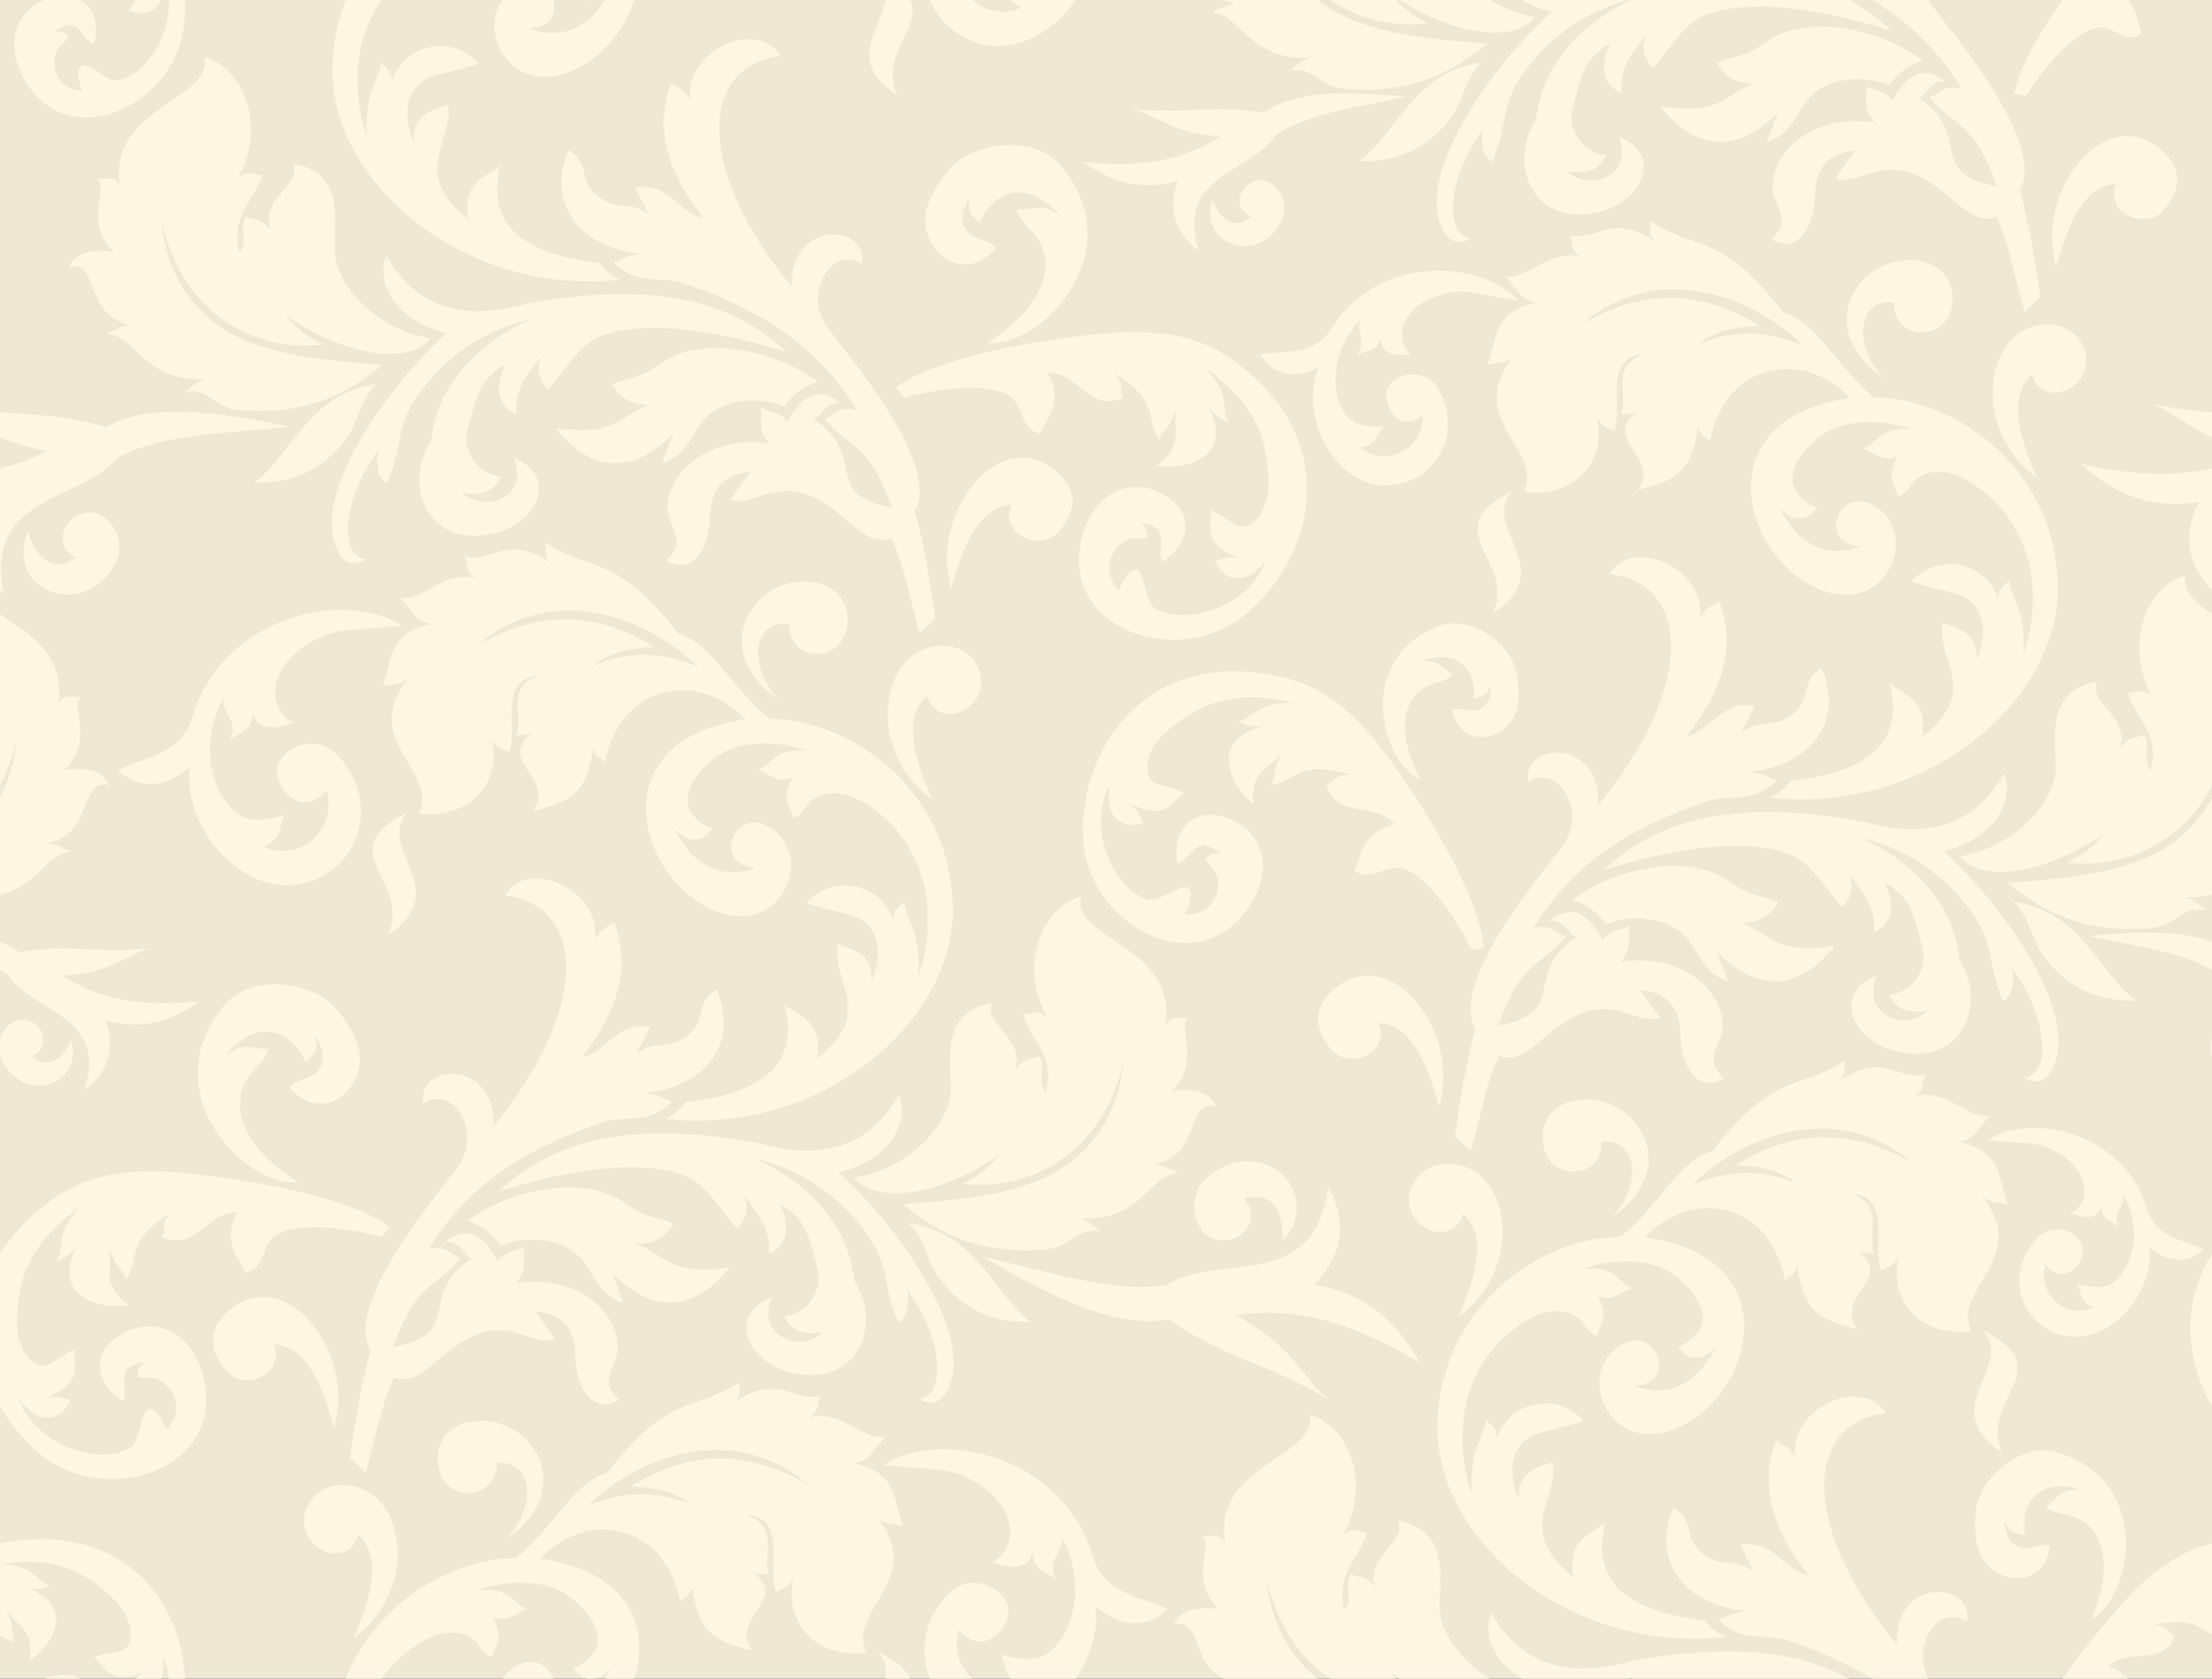 <svg xmlns="http://www.w3.org/2000/svg" width="627.4" height="476.227">
  <rect width="100%" height="100%" fill="#333333" stroke="none"/>
  <g fill-rule="evenodd" fill="#eee8d5">
    <path d="M0 476.227h627.4V.007H0v476.22"/>
    <path fill="#fdf6e3" d="M115.875 468.286c8.605-6.663 14.151-5.458 16.932-4.119 3.575 1.723 3.313 4.986 6.847 5.994.605-3.632 3.523-4.76.143-11.434 3.773 1.971 7.031-1.297 9.709-2.215-4.623-1.806-4.073-6.137-13.869-5.42 8.576-3.048 18.832-2.851 24.941 1.188 5.563 3.678 15.979 14.583 1.98 21.043 1.169 1.607 2.576 2.615 4.115 2.904H168.5c1.544-.269 3.172-1.223 4.8-2.993-.549 1.075-1.128 2.059-1.724 2.993h8.328c4.508-14.125-1.112-30.477-26.74-34.019 12.675-13.673 35.247-10.85 39.748 12.184 1.172-1.373 2.829-1.441 3.511-4.119 1.492 15.078 9.415 15.725 16.989 18.032-6.961-9.842 11.383-14.122-.477-22.806 1.855 1.58 3.525.871 5.287 1.306-2.247-5.707 3.293-13.668-6.741-17.122 12.277 1.101 5.776 14.641 8.664 21.959 1.62-1.345 3.32-.488 4.861-4.035-2.979 15.491 9.347 23.003 20.695 21.193-5.631-12.029 17.132-20.66 3.091-38.255 2.947 2.452 4.856 1.531 7.285 2.297-2.581-5.872-1.048-15.528-14.081-17.688 5.14-.537 6.131-4.969 9.196-7.453-6.999.911-12.381-8.001-21.943-5.543 3.528-1.497 2.356-4.155 3.533-6.233-7.767 2.093-11.691-6.584-24.24 1.744 2.139-2.121.851-3.78 1.276-5.67-12.559 8.618-19.479 2.483-37.673 25.851-9.283 2.341-16.329 17.076-25.908 24.143-18.603.294-39.731 12.865-48.172 34.234h10.186c2.015-2.863 4.53-5.546 7.625-7.941zm113.354-47.122c-19.929-11.389-35.975-8.344-50.44.571 8.668.186 13.792 2.241 17.303 5.145-10.62-4.576-20.253-3.423-29.439.334 12.889-12.867 40.127-24.983 62.576-6.051"/>
    <path fill="#fdf6e3" d="M146.159 472.846c-1.523.94-2.727 2.094-3.648 3.38h14.364c-1.203-3.7-5.471-6.617-10.716-3.38M99.796 421.524c-8.43-1.504-14.217 4.564-13.468 11.082.967 8.427 12.867 11.635 15.265 2.863 6.712 6.065 4.002 17-1.345 29.297 17.942-12.674 15.521-40.396-.452-43.242M134.409 403.158c-8.501 1.016-11.79 7.973-9.659 14.522 2.824 8.678 16.211 7.827 16.037-2.615 9.611-1.16 12.287 10.979 3.037 21.461 20.617-14.461 6.696-35.294-9.415-33.368M248.84 468.452c2.371 2.51 2.772 5.103 2.311 7.774h7.023c-1.151-2.5-3.895-5.043-9.333-7.774M271.92 462.301c7.519 8.917 15.435-1.819 13.959-6.775-1.643-5.518-10.773-9.592-16.956-3.293-6.627 6.754-8.391 16.201-5.207 23.993h12.132c-3.524-3.09-5.544-8.08-3.928-13.925"/>
    <path fill="#fdf6e3" d="M310.768 455.801c8.8 7.229 15.645 5.075 20.456.78-7.041-3.495-17.989-4.229-21.135-14.761-8.863-29.679-44.037-36.445-59.547-26.169 10.523 1.268 17.119.49 22.847 3.118 15.221 6.987 16.251 20.072 7.865 24.476 3.003.527 8.847 3.68 11.745-2.582-.18 5.058 4.285 5.141 6.428 7.711-2.853-6.899 2.612-7.116 1.624-12.63 6.992 12.806 3.657 26.474-2.688 32.325-4.067 3.75-8.915 2.767-14.585 1.292 1.488 2.231.855 4.693 2.86 6.867h18.465c4.129-5.985 6.445-13.314 5.664-20.425M349.452 101.969c-14.713-10.443-32.559-8.112-48.765-5.908-21.096 2.868-39.591 8.332-46.577 13.903l2.151 2.9c11.145-3.032 23.901-4.015 29.543-.871 4.979 2.773 3.049 9.445 9.085 11.033 2.311-4.713 6.825-9.488 2.269-17.267 8.664-.295 11.756 11.388 21.3 7.131-.828-2.367.568-3.992-2.485-7.096 13.596 8.529 8.569 12.753 12.853 19.129 1.229-3.812 2.028-1.675 5.021-9.231-1.931 5.465 2.768 10.264-5.795 16.395 6.637 1.453 22.685-1.44 14.573-17.003 2.243 3.601 3.881 3.307 5.823 4.96-2.159-5.395.452-8.327-6.679-15.733 15.575 11.028 17.681 21.656 17.997 32.193.197 6.604-2.873 11.791-6.585 12.733-2.885.731-4.673-2.388-9.916-4.543.912 4.629-3.092 8.98 8.199 13.743-3.716-.855-4.579.364-6.867.548 2.124 5.989 9.256 7.565 14.469-.291-3.947 12.813-22.219 19.221-31.227 14.016-3.221-1.863-2.323-7.619-5.205-11.109-2.457-.155-3.907 2.655-5.309 5.871-4.937-5.367-2.515-11.123 1.459-13.76 2.083-1.38 4.299-.731 6.687-1.071.168-2.109-.6-3.328-2.068-4.249 2.747.364 5.063 1.173 5.663 2.812.877 2.393-.645 6.025.593 8.205 7.263-4.528 8.832-12.333 3.111-17.145-9.605-8.079-21.66-3.831-25.472 8.756-8.289 27.361 26.765 39.151 45.827 23.409 19.657-16.233 28.315-49.756-3.672-72.461"/>
    <path fill="#fdf6e3" d="M298.145 132.556c-15.572-11.072-34.569 13.445-28.345 34.512 3.427-12.965 8.079-23.225 17.104-23.825-3.556 8.371 8.436 13.824 13.753 7.215 5.624-6.991 4.188-13.136-2.512-17.901M270.256 46.976c-2.276 2.256-8.216 9.759-7.813 16.016.608 9.447 11.251 17.292 19.908 7.573-1.021-2.269-4.813-2.347-7.007-4.011-2.735-2.073-3.547-5.901.123-11.277-2.117 5.161 1.188 6.049 2.284 8.168 4.599-10.481 14.803-12.215 22.86-2.208-5.912-4.327-8.164-1.268-12.245-1.903 1.099 4.425 4.457 5.307 6.7 9.696 3.244 6.344 2.049 17.201-15.089 28.311 15.683 1.205 41.085-25.839 21.152-50.063-7.717-9.377-24.225-6.891-30.872-.303M234.703 92.893c-7.023-9.488 1.009-23.437 9.796-17.964 1.933-11.689-20.951-12.583-19.824 6.573-28.157-34.244-25.847-63.029-3.313-65.579-5.812-10.781-27.365-2.023-25.588 12.505-1.655-3.484-3.591-3.297-5.387-4.945-4.364 11.363-2.285 23.979 9.209 38.425-7.017-1.355-9.767-10.343-19.412-8.721l3.764 7.475c-6.527-4.224-9.236-.369-15.268-5.759-4.281-3.825-1.401-8.72-7.385-12.301-5.923 13.443.951 27.3 20.881 29.527-5.16.284-5.445 1.524-8.168 2.284 6.52 6.849 13.363 3.741 19.844 5.961 19.443 6.656 37.221 16.209 49.151 35.947-5.6-1.217-6.081 1.573-9.121 2.36 6.369 8.449 12.561 6.26 19.108 25.349-20.689-3.884-6.22-14.604-22.263-25.195 2.507-.647 2.643-4.561 7.501-4.629-6.404-5.28-11.388-1.171-14.823 5.503-2.224-3.023-5.144-2.725-7.716-4.088.88 3.417-1.161 6.3 2.641 10.251-21.721-3.049-32.276 13.42-28.067 22.272 2.725 5.731 1.771 8.201-1.352 10.791 7.067 4.551 12.029-2.793 12.412-11.424.211-4.763.435-12.553 11.409-13.609L207.12 141.74c5.801 2.501 12.249-5.915 23.58-.671 9.933 4.597 14.632 14.553 22.108 11.519 3.993 8.735 5.345 18.065 8.019 27.097l4.464-4.195c-1.424-10.325-3.121-20.571-5.797-30.54 7.644-12.863-18.501-43.563-24.791-52.057"/>
    <path fill="#fdf6e3" d="M187.409 103.156c-6.733 4.905-9.564 3.643-13.801 5.937 2.409 4.024 6.021 6.183 11.389 5.619-9.131 2.233-8.753 9.369-27.395 6.697 8.204 10.619 20.309 15.192 33.335 1.563l-3.161 8.507c8.451-2.808 8.5-10.557 14.236-14.583 5.049-3.544 13.609-4.539 20.472-1.529 2.451-3.747 5.743-5.801 9.416-7.085-12.324-9.197-33.103-13.423-44.491-5.125"/>
    <path fill="#fdf6e3" d="M149.884 86.033c-19.965 5.784-32.645.047-40.34-13.577-3.159 8.355 3.394 18.875 17.117 22.053-14.676 13.429-29.669 34.327-32.243 49.865-1.644 9.928 3.081 18.609 9.341 14.349-7.399-.912-7.12-16.26 3.478-30.992-.715 4.664.111 7.799 2.478 9.401 4.053-8.749 2.83-15.052 6.961-22.093 6.444-10.985 18.418-20.916 33.485-24.327-13.928 6.303-26.174 17.897-27.874 34.379-7.392 11.296-2.253 27.183 12.538 26.895 2.023-.039 9.275-.321 14.635-5.875 4.8-4.972 5.221-12.828-3.749-16.171 4.524 11.38-8.593 15.787-14.575 9.801 5.63 1.035 8.927-.244 11.067-4.435-6.888-.675-11.293-7.635-9.445-13.823 1.968-6.589 2.467-13.849 10.645-18.043-3.204 6.333-2.333 11.64 3.049 14.153-.371-6.657 1.996-10.269 7.481-16.913-2.043 2.883-1.307 6.887 1.452 9.771 6.208-6.667 8.655-13.136 16.363-15.563 13.74-4.323 34.213-.435 51.425 5.064-19.444-18.428-45.448-18.715-73.289-13.921"/>
    <path fill="#fdf6e3" d="M72.173 136.963c9.748.031 19.052-2.655 26.485-13.156 2.839-4.012 3.61-10.844 8.32-14.961-19.414 2.893-23.204 18.745-34.805 28.117M24.977 145.409c-7.133.689-10.2 9.455-3.525 12.736-5.674 4.024-10.649 1.599-13.62-7.376-6.672 17.271 16.598 25.493 25.133 8.648 2.857-5.64-1.569-14.627-7.987-14.008"/>
    <path fill="#fdf6e3" d="M33.504 129.772c12.504-6.888 31.549-6.817 48.76-8.701-21.357-4.64-40.458-6.707-52.304.124C19.165 117.8 9.981 117.729 0 116.953v7.097c3.395 1.497 7.596 2.844 13.425 3.883-4.442 2.277-8.92 3.848-13.425 4.883v34.627c.368.379.742.755 1.137 1.12-5.927-28.417 21.577-25.86 32.366-38.791M94.93 71.392c-.196-9.621 3.015-22.124-11.848-25.043 2.807 6.304-8.955 9.257-6.55 18.951-2.477-3.768-4.557-2.579-6.836-3.869-1.881 4.085.713 7.717-1.776 10.22-2.701-10.599 4.331-14.679 6.497-22.019-2.284.247-3.503-1.799-6.852.74 8.32-14.631 1.223-31.404-9.534-34.081C60.326 28.617 30.48 30.264 34.052 52.565c-1.98-3.169-4.328-1.317-6.492-1.977 3.37 3.347-4.045 12.257 4.639 20.843-7.71-1.001-11.133.999-12.609 4.365 9.02-2.032 3.842 14.059 17.924 16.517-3.218-.193-4.927 1.609-7.391 2.413 8.694.299 10.176 13.649 28.186 12.82-2.953.684-4.083 2.565-6.123 3.848 7.186-1.763 7.81 4.325 16.152 4.984 16.143 1.275 28.156-2.92 40.138-12.836-19.73-1.535-36.846-3.404-47.83-12.145-8.542-6.799-13.727-16.332-14.719-28.356C51.847 89.384 72.496 99.956 91.697 97.779c-4.009-1.935-7.666-4.459-10.546-8.276 14.645 10.319 33.8 15.029 41.023 6.516-16.368-2.761-27.07-16.008-27.245-24.627M168.497.007h-1.823c.591.111 1.2.108 1.823 0M175.841 79.353c-2.291-1.135-4.164-2.761-5.752-4.723-25.871-3.021-31.58-13.636-28.125-27.701-4.416 3.583-10.954 4.649-9.143 15.319-16.946-13.493-3.907-21.7-5.862-32.549-2.59 1.231-10.493 2.02-9.508 10.74-2.44-5.761-3.182-12.547 1.714-16.865 3.139-2.769 9.326-2.949 16.655-5.524-7.775-8.655-21.542-5.484-24.729 5.237.42-3.553-1.968-3.811-2.952-5.716-1.359 7.02-4.629 8.144-4.079 21.057-3.867-10.811-4.428-26.377 4.19-38.621H98.064C95.735 5.904 94.368 12.469 94.291 19.636c-.345 32.3 37.473 64.529 81.55 59.717"/>
    <path fill="#fdf6e3" d="M149.997 8.087c6.364-.253 8.032-4.527 6.877-8.08h-14.364c-6.677 9.335 1.904 25.836 17.533 20.908 9.204-2.903 16.824-11.401 19.859-20.908h-8.327c-5.385 8.459-12.573 11.165-21.579 8.08M254.503 27.101c-5.237-11.672 7.321-19.163 3.671-27.095h-7.023c-1.437 8.316-11.299 17.392 3.352 27.095M272.291 9.956c11.947 7.273 25.353.861 32.813-9.949h-18.465c.677.735 1.653 1.436 3.117 2.085-4.632 2.353-10.133 1.224-13.908-2.085h-12.131c1.601 3.92 4.433 7.428 8.573 9.949M11.432 412.541c19.06 15.741 54.116 3.953 45.828-23.409-3.813-12.587-15.868-16.834-25.472-8.756-5.722 4.812-4.153 12.619 3.111 17.146 1.238-2.18-.286-5.812.592-8.206.601-1.638 2.917-2.446 5.663-2.812-1.467.923-2.235 2.141-2.067 4.25 2.388.34 4.605-.31 6.687 1.072 3.972 2.637 6.396 8.393 1.458 13.759-1.403-3.216-2.853-6.026-5.309-5.87-2.883 3.49-1.984 9.246-5.206 11.108-9.008 5.206-27.28-1.202-31.226-14.016 5.213 7.855 12.345 6.281 14.47.29-2.289-.182-3.151-1.404-6.867-.548 11.291-4.761 7.287-9.112 8.2-13.742-5.244 2.155-7.032 5.274-9.917 4.543-3.711-.943-6.782-6.13-6.585-12.734.315-10.536 2.422-21.164 17.997-32.193-7.13 7.408-4.52 10.341-6.678 15.735 1.941-1.654 3.58-1.359 5.822-4.961-8.112 15.563 7.936 18.456 14.572 17.003-8.562-6.13-3.862-10.93-5.794-16.395 2.994 7.556 3.793 5.42 5.023 9.231 4.284-6.376-.744-10.599 12.852-19.13-3.053 3.105-1.657 4.732-2.486 7.096 9.545 4.259 12.638-7.425 21.302-7.13-4.556 7.779-.042 12.555 2.269 17.266 6.035-1.587 4.106-8.258 9.085-11.033 5.642-3.144 18.398-2.16 29.543.871l2.151-2.9c-6.986-5.572-25.48-11.036-46.577-13.902-16.206-2.203-34.053-4.536-48.766 5.909C8.338 344.883 3.409 350.172 0 355.676v43.278c2.995 5.212 6.917 9.86 11.432 13.588"/>
    <path fill="#fdf6e3" d="M66.412 370.667c-6.701 4.764-8.137 10.91-2.513 17.901 5.317 6.609 17.309 1.155 13.753-7.215 9.026.599 13.677 10.86 17.103 23.825 6.225-21.065-12.772-45.582-28.343-34.51M63.428 285.388c-19.934 24.225 5.469 51.269 21.151 50.064-17.139-11.109-18.333-21.968-15.089-28.311 2.244-4.388 5.601-5.272 6.7-9.696-4.081.635-6.333-2.425-12.245 1.903 8.057-10.007 18.261-8.273 22.859 2.208 1.097-2.119 4.403-3.007 2.284-8.168 3.669 5.375 2.858 9.203.125 11.277-2.195 1.664-5.986 1.741-7.008 4.011 8.658 9.719 19.3 1.872 19.909-7.575.402-6.257-5.538-13.759-7.814-16.015-6.646-6.588-23.154-9.075-30.871.301M195.876 293.015c-6.032 5.389-8.741 1.535-15.268 5.757l3.764-7.473c-9.645-1.621-12.396 7.365-19.412 8.721 11.495-14.448 13.573-27.064 9.209-38.425-1.795 1.648-3.732 1.461-5.385 4.944 1.776-14.527-19.776-23.285-25.589-12.504 22.533 2.548 24.844 31.335-3.313 65.579 1.127-19.156-21.756-18.264-19.824-6.572 8.787-5.475 16.819 8.475 9.796 17.961-6.288 8.496-32.434 39.195-24.791 52.059-2.676 9.969-4.373 20.214-5.796 30.539l4.464 4.195c2.672-9.033 4.026-18.364 8.018-27.099 7.476 3.037 12.175-6.919 22.108-11.517 11.331-5.245 17.779 3.171 23.58.671l-5.612-7.839c10.973 1.056 11.197 8.846 11.408 13.608.383 8.632 5.345 15.976 12.413 11.425-3.124-2.588-4.079-5.06-1.353-10.791 4.209-8.851-6.347-25.32-28.065-22.27 3.801-3.952 1.76-6.835 2.641-10.252-2.573 1.362-5.492 1.065-7.717 4.087-3.435-6.673-8.417-10.781-14.822-5.503 4.857.069 4.994 3.983 7.501 4.63-16.042 10.59-1.572 21.311-22.262 25.194 6.546-19.09 12.738-16.899 19.107-25.35-3.041-.787-3.521-3.576-9.122-2.36 11.929-19.736 29.709-29.29 49.153-35.947 6.48-2.22 13.324.891 19.843-5.96-2.723-.761-3.007-2-8.167-2.284 19.931-2.227 26.803-16.084 20.88-29.528-5.983 3.581-3.103 8.476-7.385 12.303"/>
    <path fill="#fdf6e3" d="M179.557 352.822c5.369.565 8.981-1.595 11.391-5.617-4.237-2.296-7.067-1.033-13.801-5.939-11.388-8.296-32.167-4.072-44.49 5.125 3.674 1.285 6.965 3.34 9.416 7.088 6.861-3.01 15.421-2.016 20.471 1.529 5.736 4.024 5.787 11.774 14.236 14.582l-3.16-8.507c13.024 13.631 25.129 9.056 33.333-1.563-18.641 2.672-18.264-4.465-27.396-6.697"/>
    <path fill="#fdf6e3" d="M237.895 332.619c13.723-3.177 20.277-13.699 17.117-22.052-7.695 13.624-20.373 19.36-40.34 13.576-27.841-4.793-53.845-4.507-73.288 13.923 17.209-5.5 37.684-9.387 51.424-5.064 7.708 2.425 10.155 8.895 16.364 15.561 2.757-2.883 3.492-6.888 1.452-9.769 5.484 6.644 7.851 10.256 7.48 16.913 5.383-2.513 6.253-7.819 3.049-14.154 8.179 4.194 8.677 11.455 10.645 18.044 1.848 6.189-2.559 13.148-9.445 13.823 2.14 4.19 5.437 5.47 11.067 4.434-5.98 5.986-19.099 1.578-14.573-9.802-8.971 3.342-8.551 11.199-3.751 16.17 5.361 5.553 12.612 5.836 14.635 5.875 14.791.288 19.931-15.598 12.539-26.894-1.7-16.481-13.947-28.075-27.875-34.378 15.067 3.411 27.041 13.341 33.485 24.326 4.131 7.041 2.908 13.344 6.961 22.094 2.367-1.603 3.192-4.737 2.477-9.402 10.599 14.732 10.876 30.08 3.477 30.993 6.261 4.259 10.985-4.422 9.343-14.35-2.575-15.539-17.568-36.435-32.244-49.866"/>
    <path fill="#fdf6e3" d="M257.579 346.956c4.708 4.116 5.481 10.949 8.32 14.961 7.433 10.502 16.736 13.186 26.484 13.155-11.601-9.371-15.391-25.223-34.804-28.116M341.595 334.805c-4.791 4.7-3.395 15.242 3.269 16.802 7.405 1.732 13.469-6.039 7.875-11.607 7.072-2.116 11.251 2.011 11.184 12.046 12.583-15.097-8.02-31.275-22.328-17.241"/>
    <path fill="#fdf6e3" d="M402.655 386.542c-5.948-10.548-14.073-19.39-29.975-22.143 8.68-8.306 9.211-18.437 4.025-27.966-3.703 30.587-30.489 18.666-45.733 27.998-14.912 2.673-34.039-3.872-51.984-7.825 19.899 11.923 38.4 20.497 52.631 17.658 14.899 10.874 28.632 12.56 45.037 22.75-8.708-7.968-9.621-14.843-26.121-23.906 19.459-2.896 36.173 3.911 52.12 13.436"/>
    <path fill="#fdf6e3" d="M332.359 309.541c8.684-8.585 1.268-17.496 4.639-20.841-2.164.657-4.512-1.192-6.492 1.976 3.571-22.301-26.276-23.948-23.98-36.275-10.757 2.677-17.856 19.451-9.535 34.08-3.349-2.539-4.568-.492-6.852-.739 2.167 7.339 9.2 11.42 6.497 22.017-2.488-2.501.105-6.133-1.776-10.219-2.279 1.289-4.359.1-6.836 3.869 2.407-9.695-9.356-12.648-6.549-18.951-14.863 2.919-11.652 15.42-11.848 25.043-.175 8.619-10.877 21.864-27.245 24.627 7.223 8.512 26.379 3.801 41.024-6.516-2.881 3.817-6.537 6.341-10.545 8.276 19.2 2.177 39.849-8.396 45.771-34.739-.991 12.025-6.176 21.557-14.719 28.357-10.984 8.74-28.1 10.611-47.831 12.145 11.983 9.916 23.995 14.11 40.137 12.836 8.343-.659 8.967-6.747 16.153-4.984-2.041-1.282-3.171-3.164-6.124-3.849 18.011.831 19.492-12.52 28.187-12.819-2.464-.804-4.172-2.608-7.391-2.413 14.081-2.459 8.904-18.549 17.924-16.517-1.476-3.365-4.9-5.368-12.609-4.365M218.32 203.883c-9.577-7.068-16.624-21.803-25.908-24.144-18.195-23.367-25.115-17.233-37.672-25.851.424 1.891-.863 3.549 1.275 5.669-12.549-8.328-16.473.349-24.24-1.743 1.178 2.077.006 4.736 3.534 6.232-9.561-2.459-14.944 6.455-21.941 5.544 3.064 2.484 4.055 6.915 9.195 7.452-13.034 2.16-11.502 11.817-14.082 17.689 2.429-.765 4.338.155 7.286-2.299-14.042 17.596 8.721 26.228 3.09 38.256 11.349 1.811 23.673-5.701 20.696-21.192 1.54 3.547 3.24 2.689 4.86 4.035 2.888-7.32-3.615-20.86 8.664-21.96-10.033 3.455-4.495 11.415-6.743 17.123 1.763-.436 3.435.275 5.288-1.307-11.859 8.685 6.484 12.964-.476 22.807 7.573-2.307 15.496-2.955 16.988-18.032.681 2.679 2.34 2.745 3.509 4.119 4.503-23.035 27.076-25.857 39.749-12.184-42.879 5.928-29.759 47.712-6.879 54.927 17.784 5.609 26.451-16.533 13.884-24.288-10.281-6.345-16.833 10.945-3.839 11.461-9.999 3.425-17.768-.267-23.304-11.075 4.005 4.352 8.013 3.84 10.743.091-13.997-6.46-3.583-17.365 1.98-21.044 6.109-4.039 16.367-4.235 24.941-1.187-9.796-.719-9.247 3.613-13.869 5.42 2.677.917 5.936 4.184 9.709 2.215-3.38 6.672-.463 7.801.143 11.433 3.535-1.008 3.272-4.272 6.848-5.993 2.78-1.34 8.327-2.545 16.932 4.117 16.328 12.644 16.585 33.224 11.813 46.564.552-12.913-2.719-14.039-4.077-21.057-.984 1.905-3.372 2.161-2.952 5.715-3.187-10.72-16.955-13.891-24.729-5.236 7.329 2.575 13.516 2.755 16.655 5.523 4.896 4.32 4.155 11.105 1.715 16.867.984-8.72-6.92-9.511-9.508-10.741-1.955 10.849 11.084 19.057-5.861 32.549 1.811-10.669-4.727-11.735-9.144-15.319 3.456 14.067-2.253 24.681-28.125 27.701-1.588 1.963-3.461 3.588-5.752 4.724 44.077 4.811 81.895-27.417 81.551-59.717-.353-33.132-28.208-53.488-51.945-53.864zm-49.856-15.113c3.511-2.903 8.635-4.959 17.304-5.145-14.467-8.915-30.512-11.96-50.441-.571 22.449-18.933 49.687-6.817 62.577 6.051-9.185-3.759-18.82-4.911-29.44-.335"/>
    <path fill="#fdf6e3" d="M264.76 183.413c-15.973 2.847-18.395 30.568-.452 43.243-5.347-12.299-8.057-23.232-1.345-29.297 2.397 8.772 14.297 5.564 15.265-2.863.748-6.52-5.039-12.585-13.468-11.083M230.147 165.047c-16.111-1.925-30.032 18.908-9.413 33.369-9.249-10.481-6.573-22.621 3.036-21.461-.175 10.441 13.215 11.293 16.037 2.616 2.131-6.549-1.159-13.508-9.66-14.524M115.716 230.341c-22.698 11.403 1.226 19.519-5.663 34.869 19.356-12.82-4.088-24.544 5.663-34.869M91.167 180.659c5.729-2.629 12.323-1.851 22.846-3.12-15.51-10.276-50.683-3.508-59.547 26.171-3.146 10.532-14.094 11.265-21.135 14.761 4.811 4.295 11.657 6.449 20.458-.78-2.193 19.96 19.916 41.676 38.476 30.375 12.37-7.531 13.329-23.792 3.367-33.943-6.182-6.3-15.312-2.224-16.955 3.292-1.476 4.957 6.44 15.693 13.958 6.776 3.347 12.109-8.878 20.564-17.836 16.012 5.798-2.572 3.986-5.969 5.979-8.953-5.672 1.475-10.519 2.459-14.587-1.292-6.346-5.851-9.679-19.519-2.687-32.325-.989 5.513 4.476 5.731 1.623 12.631 2.143-2.571 6.608-2.653 6.427-7.712 2.899 6.263 8.744 3.111 11.746 2.583-8.385-4.403-7.356-17.488 7.866-24.475M590.255 131.669c8.492 7.62 18.412 13.06 33.435 10.719-4.963 9.501-2.899 18.257 3.711 25.055V132.816c-12.22 2.805-24.645 1.549-37.145-1.147M627.4 124.051v-7.097c-5.348-.415-10.919-1.029-17.1-2.475 6.777 2.987 10.328 6.583 17.1 9.572M627.4 398.951v-43.273c-9.007 14.541-7.285 30.594 0 43.273M20.203 294.969c-3.071 6.7-7.135 8.153-11.187 4.548 5.454-1.971 3.828-9.027-1.641-10.171C4.048 288.651 1.058 291.436 0 294.74v4.812c5.19 13.741 23.889 9.36 20.203-4.583"/>
    <path fill="#fdf6e3" d="M23.866 309.332c6.411-4.736 9.203-11.647 6.001-19.869 11.441 3.103 19.595-.264 26.829-5.441-13.573 1.393-26.815.737-38.871-7.229 13.798-.915 16.54-5.207 24.81-7.811-14.085 1.692-23.752-1.448-37.046 1.172C3.949 268.948 2.074 267.976 0 267.199v7.967c.729.421 1.438.86 2.107 1.332 7.253 10.945 28.786 11.32 21.758 32.835M13.045 239.265c14.081-2.459 8.903-18.549 17.924-16.517-1.476-3.367-4.899-5.367-12.61-4.365 8.683-8.585 1.268-17.496 4.639-20.841-2.164.659-4.512-1.193-6.492 1.976C18.743 185.551 7.873 179.685 0 174.224v48.652c1.969-3.781 3.549-8.067 4.632-12.884-.503 6.093-2.085 11.543-4.632 16.325v27.529c10.948-2.625 13.195-11.92 20.436-12.168-2.464-.804-4.172-2.608-7.39-2.413M3.771 437.158c-1.296.172-2.544.428-3.771.725v26.008c1.168.786 2.45 1.506 4.25 1.929-1.573-3.369.321-2.424-2.419-9.456 2.141 4.939 8.374 5.23 6.427 14.819 5.432-3.208 14.523-15.325-.842-20.785 3.805 1.032 4.733-.203 7.103-.306-4.882-2.306-4.956-5.952-14.495-6.484 17.572-2.345 25.727 3.557 32.605 10.524 4.31 4.37 5.499 9.842 3.572 12.83-1.5 2.323-4.692 1.33-9.622 3.184 3.551 2.569 3.578 8.062 14.272 4.162-1.193.688-1.892 1.315-2.389 1.919h7.165c.737-1.655 1.004-3.849.559-6.552.997 2.062 1.523 4.285 1.665 6.552h4.58c-.881-21.415-16.53-43.319-48.66-39.069M17.899 475.124c-1.949.096-3.709.493-5.293 1.103h10.203c-1.375-.784-3.024-1.195-4.91-1.103M45.626.007h-7.164c-.781.949-1.057 1.837-1.939 2.799 3.597 1.876 7.484.839 9.103-2.799"/>
    <path fill="#fdf6e3" d="M6.104 20.971C17.768 44.828 49.074 30.684 52.091 7.921c.344-2.596.449-5.252.34-7.915H47.85c.63 10.053-6.364 20.975-14.051 22.731-3.369.771-6.397-3.715-10.567-4.267-1.769 1.449-.978 4.277.099 7.353-6.754-.529-8.743-5.979-7.706-10.285.54-2.255 2.461-3.215 3.872-4.957-1.221-1.543-2.513-1.883-4.096-1.587 2.101-1.487 4.188-2.401 5.632-1.665 2.111 1.073 3.37 4.509 5.592 5.208 1.516-5.587-.135-10.432-3.815-12.531H12.605c-7.873 3.031-10.967 11.827-6.501 20.964M363.988 192.14c-38.167-9.04-57.636 19.592-56.852 45.075.759 24.709 32.757 43.259 47.84 18.971 6.936-11.175 2.167-23.032-10.243-24.913-7.391-1.121-12.217 5.209-10.824 13.655 2.455-.507 4.177-4.052 6.553-4.972 1.628-.629 3.764.576 5.851 2.395-1.66-.489-3.083-.263-4.555 1.255 1.32 2.017 3.272 3.255 3.608 5.732.643 4.721-2.08 10.344-9.372 10.176 1.491-3.179 2.641-6.119.905-7.864-4.525.139-8.255 4.615-11.781 3.424-9.857-3.331-17.105-21.284-10.085-32.707-2.461 9.101 3.429 13.419 9.333 11.06-1.375-1.84-1.027-3.292-4.123-5.519 11.029 5.336 11.655-.544 15.735-2.915-5.081-2.517-8.604-1.8-9.959-4.451-1.741-3.411.127-9.141 5.217-13.352 8.123-6.721 17.496-12.152 36.064-7.735-10.269-.463-10.749 3.432-16.229 5.373 2.525.363 3.385 1.789 7.572 1.097-17.048 4.18-8.624 18.144-3.153 22.171-1.045-10.479 5.66-10.117 8.491-15.176-3.7 7.236-1.567 6.427-3.617 9.867 7.617-.993 7.469-7.557 22.855-2.975-4.348-.243-4.651 1.877-6.973 2.817 3.103 9.98 13.919 4.592 19.419 11.291-8.851 1.716-9.459 8.259-11.471 13.103 5.176 3.485 8.913-2.367 14.283-.457 6.087 2.161 13.768 12.392 18.851 22.764l3.596-.297c-.428-8.924-8.532-26.425-20.304-44.163-9.045-13.629-19.073-28.572-36.631-32.729M379.815 279.508c-6.703 4.764-8.137 10.911-2.513 17.903 5.316 6.608 17.308 1.155 13.753-7.216 9.027.6 13.677 10.86 17.104 23.825 6.224-21.067-12.773-45.584-28.344-34.512M408.003 177.659c-23.681 9.109-16.575 38.261-5.057 43.661-7.636-14.647-4.152-22.764.657-25.937 3.329-2.193 6.041-1.479 8.579-4.156-3.124-1.179-3.491-4.228-9.377-3.537 9.66-3.833 16.149 1.453 15.209 10.663 1.617-1.056 4.296-.364 4.861-4.84.443 5.244-1.653 7.613-4.407 7.985-2.205.299-4.904-1.159-6.528.032 2.221 10.289 12.839 9.009 17.031 2.6 2.775-4.243 1.584-11.891.883-14.384-2.057-7.284-12.684-15.613-21.851-12.087"/>
    <path fill="#fdf6e3" d="M509.279 201.856c-6.032 5.389-8.741 1.535-15.268 5.759l3.765-7.475c-9.647-1.621-12.396 7.365-19.413 8.721 11.495-14.447 13.573-27.063 9.209-38.425-1.796 1.648-3.732 1.463-5.385 4.944 1.776-14.527-19.776-23.285-25.588-12.504 22.532 2.548 24.844 31.335-3.315 65.579 1.127-19.156-21.756-18.264-19.824-6.573 8.787-5.473 16.819 8.476 9.796 17.963-6.288 8.496-32.433 39.195-24.791 52.059-2.676 9.969-4.373 20.215-5.796 30.539l4.463 4.195c2.673-9.032 4.025-18.361 8.019-27.097 7.476 3.036 12.176-6.919 22.108-11.517 11.331-5.245 17.779 3.172 23.58.671l-5.612-7.839c10.975 1.056 11.197 8.847 11.408 13.609.383 8.631 5.345 15.973 12.412 11.423-3.123-2.588-4.077-5.06-1.352-10.789 4.209-8.852-6.347-25.321-28.067-22.272 3.803-3.952 1.76-6.833 2.643-10.251-2.573 1.363-5.492 1.065-7.719 4.088-3.435-6.673-8.416-10.783-14.821-5.503 4.859.068 4.993 3.983 7.501 4.629-16.041 10.589-1.572 21.311-22.263 25.193 6.547-19.088 12.739-16.899 19.108-25.348-3.04-.787-3.523-3.577-9.123-2.36 11.931-19.737 29.709-29.292 49.152-35.948 6.483-2.219 13.325.889 19.844-5.96-2.723-.761-3.008-2-8.167-2.284 19.931-2.227 26.803-16.084 20.88-29.527-5.984 3.581-3.104 8.476-7.385 12.301"/>
    <path fill="#fdf6e3" d="M492.96 261.664c5.368.565 8.983-1.595 11.391-5.619-4.239-2.295-7.067-1.032-13.8-5.937-11.389-8.297-32.168-4.072-44.491 5.125 3.672 1.284 6.964 3.339 9.416 7.087 6.863-3.012 15.42-2.017 20.472 1.528 5.735 4.024 5.784 11.775 14.235 14.583l-3.16-8.507c13.024 13.629 25.129 9.056 33.333-1.563-18.641 2.672-18.264-4.465-27.396-6.697"/>
    <path fill="#fdf6e3" d="M551.297 241.46c13.723-3.177 20.276-13.697 17.117-22.052-7.696 13.624-20.373 19.361-40.34 13.576-27.841-4.793-53.845-4.505-73.289 13.923 17.212-5.499 37.685-9.387 51.425-5.064 7.708 2.425 10.155 8.895 16.364 15.561 2.756-2.883 3.492-6.887 1.451-9.769 5.485 6.644 7.853 10.256 7.48 16.913 5.385-2.513 6.256-7.819 3.049-14.153 8.18 4.192 8.679 11.453 10.647 18.043 1.848 6.188-2.557 13.148-9.445 13.823 2.14 4.191 5.437 5.469 11.068 4.435-5.983 5.985-19.1 1.579-14.575-9.801-8.971 3.343-8.551 11.197-3.749 16.171 5.359 5.553 12.609 5.835 14.633 5.875 14.791.287 19.931-15.597 12.539-26.895-1.701-16.481-13.945-28.076-27.875-34.379 15.068 3.411 27.041 13.343 33.484 24.327 4.132 7.041 2.909 13.344 6.963 22.093 2.365-1.604 3.192-4.737 2.477-9.4 10.599 14.729 10.877 30.077 3.477 30.991 6.261 4.26 10.985-4.421 9.341-14.351-2.573-15.539-17.567-36.435-32.243-49.865"/>
    <path fill="#fdf6e3" d="M570.981 255.797c4.708 4.117 5.48 10.949 8.32 14.96 7.433 10.503 16.736 13.188 26.484 13.157-11.601-9.373-15.391-25.224-34.804-28.117M627.388 299.517c.003.011.008.019.012.031v-4.804c-.505 1.581-.572 3.28-.012 4.773M592.468 265.575c12.205 2.72 25.767 4.281 34.932 9.591v-7.967c-8.795-3.299-21.217-3.052-34.932-1.624"/>
    <path fill="#fdf6e3" d="M617.315 238.349c-10.984 8.741-28.099 10.611-47.829 12.145 11.981 9.916 23.995 14.111 40.136 12.836 8.343-.659 8.967-6.747 16.155-4.984-2.043-1.283-3.172-3.164-6.124-3.848 3.009.139 5.551-.124 7.748-.652V226.32c-2.479 4.655-5.872 8.676-10.085 12.029"/>
    <path fill="#fdf6e3" d="M619.928 163.243c-10.759 2.677-17.856 19.451-9.535 34.08-3.348-2.539-4.568-.492-6.852-.739 2.167 7.34 9.199 11.42 6.497 22.019-2.488-2.503.105-6.135-1.776-10.22-2.279 1.289-4.36.1-6.836 3.869 2.407-9.695-9.356-12.648-6.549-18.951-14.863 2.92-11.653 15.42-11.848 25.043-.175 8.619-10.877 21.864-27.245 24.627 7.223 8.513 26.377 3.803 41.024-6.516-2.88 3.817-6.536 6.341-10.547 8.277 15.689 1.777 32.341-4.961 41.139-21.855V174.224c-4.697-3.259-8.331-6.375-7.472-10.981M531.721 112.724c-9.576-7.068-16.623-21.803-25.907-24.144-18.196-23.367-25.115-17.233-37.672-25.849.424 1.889-.864 3.548 1.275 5.668-12.549-8.328-16.472.349-24.24-1.743 1.177 2.077.005 4.736 3.535 6.232-9.563-2.457-14.945 6.455-21.943 5.544 3.064 2.485 4.055 6.915 9.195 7.453-13.033 2.159-11.501 11.815-14.08 17.688 2.428-.765 4.337.155 7.285-2.297-14.043 17.596 8.721 26.227 3.089 38.255 11.348 1.811 23.675-5.701 20.695-21.192 1.541 3.547 3.241 2.691 4.861 4.036 2.888-7.32-3.613-20.861 8.664-21.961-10.033 3.455-4.495 11.416-6.743 17.123 1.764-.435 3.433.273 5.288-1.305-11.86 8.684 6.483 12.963-.476 22.805 7.573-2.307 15.496-2.953 16.988-18.032.683 2.677 2.34 2.747 3.511 4.119 4.501-23.035 27.073-25.857 39.748-12.184-42.879 5.928-29.757 47.713-6.88 54.928 17.784 5.608 26.452-16.533 13.885-24.288-10.281-6.347-16.833 10.944-3.839 11.46-10 3.425-17.768-.265-23.303-11.073 4.003 4.352 8.011 3.839 10.741.089-13.997-6.46-3.583-17.365 1.98-21.043 6.109-4.04 16.367-4.236 24.943-1.188-9.797-.717-9.248 3.613-13.871 5.42 2.677.917 5.936 4.185 9.709 2.215-3.38 6.673-.463 7.801.143 11.432 3.535-1.007 3.272-4.271 6.848-5.992 2.781-1.34 8.327-2.545 16.932 4.117 16.328 12.644 16.585 33.225 11.813 46.564.551-12.913-2.719-14.039-4.077-21.057-.984 1.905-3.372 2.163-2.952 5.715-3.188-10.72-16.955-13.891-24.729-5.237 7.329 2.576 13.517 2.756 16.655 5.524 4.896 4.319 4.155 11.105 1.715 16.867.984-8.719-6.919-9.509-9.508-10.74-1.955 10.849 11.084 19.057-5.861 32.549 1.812-10.669-4.728-11.736-9.144-15.319 3.456 14.065-2.253 24.68-28.125 27.7-1.588 1.963-3.461 3.588-5.752 4.724 44.077 4.812 81.895-27.417 81.552-59.717-.355-33.132-28.209-53.488-51.948-53.864zm-49.855-15.113c3.512-2.903 8.633-4.957 17.303-5.145-14.465-8.915-30.511-11.96-50.44-.571 22.449-18.933 49.687-6.816 62.577 6.051-9.187-3.759-18.82-4.911-29.44-.335"/>
    <path fill="#fdf6e3" d="M578.161 92.255c-15.972 2.847-18.392 30.569-.451 43.243-5.347-12.297-8.056-23.232-1.345-29.297 2.399 8.773 14.299 5.564 15.265-2.863.749-6.52-5.039-12.585-13.469-11.083M543.549 73.888c-16.109-1.924-30.032 18.908-9.413 33.369-9.251-10.481-6.575-22.621 3.036-21.46-.175 10.44 13.213 11.292 16.037 2.615 2.129-6.548-1.157-13.508-9.66-14.524M429.119 139.184c-22.697 11.403 1.225 19.519-5.663 34.869 19.356-12.821-4.088-24.545 5.663-34.869M377.491 93.375c-4.8 7.727-13.701 5.939-20.083 7.203 2.912 4.473 7.909 7.68 16.505 3.815-6.077 15.464 6.868 37.597 24.139 32.6 11.513-3.331 15.803-16.109 10.048-26.375-3.568-6.372-11.744-5.099-14.249-1.049-2.255 3.64 1.737 13.931 9.677 8.441.044 10.393-11.551 14.496-17.719 8.915 5.191-.795 4.479-3.901 6.716-5.853-4.847-.051-8.932-.315-11.368-4.193-3.796-6.049-3.493-17.687 4.865-26.396-1.984 4.188 2.332 5.547-1.443 10.437 2.271-1.588 5.855-.684 6.805-4.763.956 5.628 6.307 4.38 8.821 4.609-5.741-5.336-2.084-15.561 11.588-17.837 5.145-.859 10.241 1.191 18.921 2.461C420.56 73.823 391 71.596 377.491 93.375M594.255 463.973c-3.383 4.125-6.507 8.255-9.307 12.254h18.679c-1.231-1.419-2.988-2.625-5.64-3.422 5.705-5.681 15.199.317 19.003-8.619-2.057-1.085-2.139-3.075-6.179-3.255 10.851-2.07 13.249.715 16.589 2.96v-26.008c-14.491 3.496-24.263 15.259-33.145 26.09M583.455 412.03c-10.404-3.006-21.291 7.149-22.856 15.345-.537 2.807-1.121 11.319 2.328 15.719 5.211 6.641 16.996 7.044 18.461-4.47-1.893-1.154-4.721.702-7.173.584-3.057-.146-5.585-2.552-5.6-8.356 1.047 4.864 3.927 3.85 5.801 4.856-1.905-10.028 4.725-16.448 15.699-13.151-6.532-.203-6.644 3.184-9.967 4.776 3.041 2.698 5.957 1.654 9.817 3.75 5.585 3.029 10.183 11.617 3.18 28.429 12.14-7.018 17.183-39.719-9.691-47.482M557.901 459.992c1.932-11.691-20.951-12.583-19.824 6.573-28.157-34.245-25.848-63.03-3.313-65.578-5.813-10.782-27.365-2.023-25.589 12.504-1.653-3.483-3.591-3.297-5.385-4.945-4.364 11.363-2.287 23.979 9.211 38.425-7.017-1.355-9.769-10.342-19.413-8.721l3.764 7.474c-6.527-4.224-9.236-.368-15.268-5.758-4.281-3.827-1.403-8.721-7.385-12.302-5.921 13.443.951 27.299 20.881 29.527-5.16.284-5.445 1.524-8.168 2.284 6.519 6.851 13.363 3.741 19.844 5.96 8.367 2.865 16.421 6.273 23.839 10.792h15.924c-4.977-9.344 2.617-21.384 10.884-16.234M463.287 471.094c-19.965 5.785-32.645.048-40.339-13.576-2.419 6.391.865 14.039 8.679 18.708h30.18c.584-.154 1.164-.316 1.757-.451-.315.143-.624.302-.937.451h61.876c-17.571-9.55-38.796-8.992-61.216-5.133M408.333 456.455c-.197-9.623 3.013-22.124-11.849-25.043 2.807 6.302-8.955 9.257-6.549 18.951-2.477-3.77-4.557-2.579-6.836-3.87-1.881 4.086.712 7.719-1.776 10.22-2.701-10.598 4.332-14.679 6.497-22.018-2.284.247-3.503-1.8-6.852.74 8.32-14.631 1.223-31.404-9.533-34.081 2.293 12.327-27.552 13.973-23.981 36.275-1.98-3.169-4.328-1.318-6.492-1.976 3.372 3.346-4.044 12.257 4.64 20.841-7.711-1.001-11.135 1-12.609 4.366 8.1-1.825 4.757 10.961 14.191 15.369h26.585c-8.373-6.784-13.459-16.233-14.44-28.125 2.972 13.22 9.655 22.466 18 28.125h18.615c-.479-.529-.945-1.074-1.388-1.661.812.573 1.64 1.125 2.479 1.661h25.6c-8.837-5.383-14.179-13.714-14.3-19.772"/>
    <path fill="#fdf6e3" d="M555.397 323.995c5.14-.537 6.131-4.968 9.196-7.452-6.999.911-12.381-8.001-21.943-5.544 3.527-1.497 2.355-4.155 3.533-6.233-7.767 2.092-11.691-6.584-24.239 1.744 2.136-2.12.849-3.779 1.273-5.669-12.557 8.617-19.477 2.483-37.672 25.851-9.284 2.341-16.329 17.077-25.908 24.143-23.737.376-51.591 20.733-51.945 53.864-.345 32.3 37.473 64.529 81.551 59.717-2.291-1.135-4.164-2.761-5.751-4.724-25.873-3.019-31.581-13.634-28.127-27.7-4.416 3.583-10.955 4.649-9.143 15.319-16.945-13.493-3.908-21.701-5.861-32.55-2.589 1.231-10.493 2.021-9.509 10.741-2.44-5.762-3.181-12.548 1.715-16.866 3.139-2.769 9.325-2.95 16.653-5.524-7.773-8.654-21.541-5.483-24.728 5.236.42-3.551-1.968-3.809-2.951-5.715-1.36 7.02-4.631 8.143-4.08 21.057-4.771-13.339-4.512-33.919 11.816-46.564 8.604-6.662 14.151-5.457 16.932-4.117 3.573 1.721 3.312 4.986 6.847 5.993.607-3.632 3.523-4.76.143-11.434 3.773 1.971 7.031-1.295 9.709-2.214-4.624-1.807-4.073-6.138-13.869-5.42 8.575-3.047 18.832-2.852 24.941 1.188 5.563 3.677 15.977 14.582 1.98 21.042 2.729 3.75 6.737 4.263 10.743-.088-5.537 10.807-13.305 14.499-23.304 11.073 12.993-.516 6.443-17.806-3.84-11.459-12.565 7.754-3.899 29.896 13.885 24.288 22.88-7.215 36-48.998-6.879-54.929 12.673-13.672 35.247-10.849 39.749 12.185 1.169-1.372 2.828-1.442 3.511-4.12 1.491 15.078 9.413 15.727 16.988 18.032-6.961-9.843 11.381-14.121-.476-22.805 1.853 1.579 3.524.87 5.285 1.305-2.247-5.707 3.293-13.667-6.74-17.122 12.277 1.1 5.775 14.64 8.663 21.96 1.62-1.345 3.32-.49 4.86-4.037-2.977 15.492 9.348 23.003 20.697 21.193-5.632-12.029 17.131-20.66 3.089-38.255 2.947 2.453 4.857 1.533 7.285 2.299-2.581-5.872-1.047-15.531-14.081-17.689zm-63.205 6.581c8.668.187 13.792 2.241 17.303 5.145-10.619-4.576-20.255-3.424-29.44.333 12.891-12.867 40.128-24.983 62.577-6.049-19.929-11.391-35.975-8.345-50.44.571"/>
    <path fill="#fdf6e3" d="M413.199 330.365c-8.429-1.503-14.216 4.564-13.468 11.083.968 8.427 12.868 11.636 15.264 2.862 6.713 6.065 4.003 17-1.344 29.298 17.943-12.674 15.521-40.397-.452-43.243M447.813 311.999c-8.503 1.016-11.792 7.976-9.66 14.524 2.823 8.677 16.211 7.825 16.036-2.616 9.611-1.159 12.287 10.98 3.037 21.461 20.617-14.461 6.696-35.293-9.413-33.369M562.243 377.294c9.751 10.323-13.692 22.048 5.663 34.869-6.888-15.35 17.035-23.468-5.663-34.869M609.107 343.252c-6.719-22.506-33.397-27.64-45.161-19.846 7.98.96 12.984.371 17.325 2.365 11.545 5.297 12.327 15.221 5.967 18.563 2.28.403 6.713 2.791 8.909-1.958-.139 3.837 3.249 3.9 4.876 5.846-2.164-5.232 1.98-5.397 1.228-9.576 5.304 9.713 2.777 20.076-2.035 24.518-3.088 2.842-6.764 2.097-11.065.977 1.511 2.266.137 4.84 4.536 6.789-6.796 3.456-16.067-2.96-13.527-12.142 5.7 6.763 11.704-1.379 10.585-5.138-1.245-4.186-8.173-7.274-12.857-2.496-7.557 7.699-6.831 20.03 2.552 25.742 14.076 8.57 30.844-7.9 29.183-23.039 6.673 5.484 11.864 3.85 15.513.592-5.337-2.65-13.641-3.207-16.029-11.196M571.352 26.663l3.297.616c5.669-9.111 13.724-17.847 19.552-19.276 5.139-1.26 8.051 4.501 13.159 1.765-.943-3.125-1.241-6.888-3.733-9.761H584.948c-7.575 10.824-12.697 20.664-13.596 26.656M611.548 41.397c-15.572-11.071-34.569 13.445-28.344 34.512 3.425-12.965 8.077-23.225 17.103-23.824-3.556 8.369 8.436 13.823 13.753 7.215 5.624-6.992 4.188-13.137-2.512-17.903M556.405 25.163c-5.6-1.217-6.08 1.573-9.121 2.36 6.369 8.449 12.561 6.26 19.109 25.349-20.691-3.884-6.221-14.604-22.264-25.193 2.508-.648 2.644-4.563 7.5-4.631-6.403-5.28-11.387-1.171-14.821 5.503-2.224-3.021-5.144-2.725-7.716-4.087.88 3.416-1.161 6.299 2.641 10.251-21.721-3.049-32.276 13.42-28.067 22.272 2.724 5.729 1.771 8.201-1.352 10.789 7.068 4.551 12.029-2.792 12.412-11.424.211-4.763.435-12.553 11.408-13.608l-5.612 7.839c5.803 2.5 12.251-5.916 23.581-.671 9.932 4.597 14.631 14.553 22.107 11.517 3.993 8.735 5.347 18.065 8.017 27.097l4.464-4.195c-1.421-10.324-3.12-20.571-5.796-30.54 7.644-12.863-18.503-43.563-24.791-52.059-.416-.561-.775-1.139-1.088-1.727h-15.923c9.817 5.981 18.515 13.913 25.311 25.156"/>
    <path fill="#fdf6e3" d="M500.812 11.997c-6.733 4.905-9.564 3.643-13.801 5.939 2.409 4.023 6.021 6.183 11.389 5.617-9.129 2.233-8.753 9.368-27.395 6.697 8.204 10.619 20.309 15.192 33.333 1.563l-3.16 8.507c8.449-2.808 8.5-10.557 14.236-14.583 5.049-3.544 13.609-4.539 20.471-1.528 2.453-3.748 5.743-5.801 9.417-7.087C532.98 7.924 512.2 3.7 500.812 11.997"/>
    <path fill="#fdf6e3" d="M435.691 33.933c-7.393 11.297-2.253 27.181 12.537 26.895 2.023-.04 9.275-.321 14.635-5.875 4.799-4.973 5.221-12.828-3.751-16.171 4.525 11.38-8.593 15.787-14.573 9.801 5.631 1.036 8.927-.244 11.068-4.435-6.888-.675-11.295-7.635-9.447-13.823 1.968-6.589 2.467-13.849 10.645-18.043-3.204 6.335-2.333 11.64 3.049 14.153-.371-6.656 1.996-10.269 7.481-16.913-2.043 2.883-1.307 6.887 1.451 9.771 6.211-6.668 8.656-13.136 16.364-15.563 13.74-4.323 34.215-.435 51.425 5.065-3.787-3.589-7.824-6.481-12.073-8.791h-61.88c-13.532 6.395-25.272 17.82-26.932 33.927"/>
    <path fill="#fdf6e3" d="M407.821 53.216c-1.645 9.929 3.08 18.609 9.34 14.349-7.397-.912-7.119-16.26 3.479-30.991-.715 4.664.111 7.797 2.477 9.4 4.055-8.749 2.831-15.051 6.961-22.093 6.189-10.551 17.488-20.112 31.723-23.875H431.628c2.4 1.433 5.211 2.597 8.435 3.344-14.675 13.429-29.668 34.327-32.241 49.865M385.576 45.803c9.748.031 19.051-2.652 26.484-13.155 2.84-4.012 3.612-10.845 8.321-14.961-19.415 2.893-23.204 18.745-34.805 28.116M356.584 51.236c-5.469 1.145-7.093 8.201-1.641 10.171-4.052 3.605-8.115 2.152-11.185-4.548-3.691 13.955 15.047 18.333 20.217 4.548 1.732-4.616-2.469-11.201-7.391-10.171"/>
    <path fill="#fdf6e3" d="M358.371 32.041c-13.295-2.617-22.961.521-37.045-1.169 8.269 2.603 11.011 6.895 24.809 7.809-12.056 7.967-25.296 8.623-38.871 7.229 7.233 5.177 15.388 8.544 26.829 5.441-3.203 8.223-.411 15.135 6.001 19.869C333.065 49.708 354.6 49.332 361.852 38.387c9.099-6.408 23.867-7.987 37.041-10.923-16.948-1.764-31.928-1.731-40.523 4.577M405.1 6.621c-3.392-1.637-6.527-3.707-9.157-6.615H377.328c8.284 5.617 18.207 7.699 27.772 6.615M435.577 4.86c-4.861-.82-9.208-2.579-12.943-4.853h-25.601C411.291 9.141 428.756 12.9 435.577 4.86"/>
    <path fill="#fdf6e3" d="M343.524 3.569c8.695.297 10.176 13.649 28.187 12.819-2.953.684-4.083 2.565-6.124 3.848 7.187-1.761 7.811 4.327 16.152 4.985 16.144 1.273 28.155-2.921 40.139-12.837-19.731-1.533-36.847-3.404-47.831-12.145-.096-.075-.184-.156-.277-.232h-26.587c1.071.5 2.297.897 3.732 1.148-3.217-.193-4.927 1.609-7.391 2.415"/>
  </g>
</svg>

